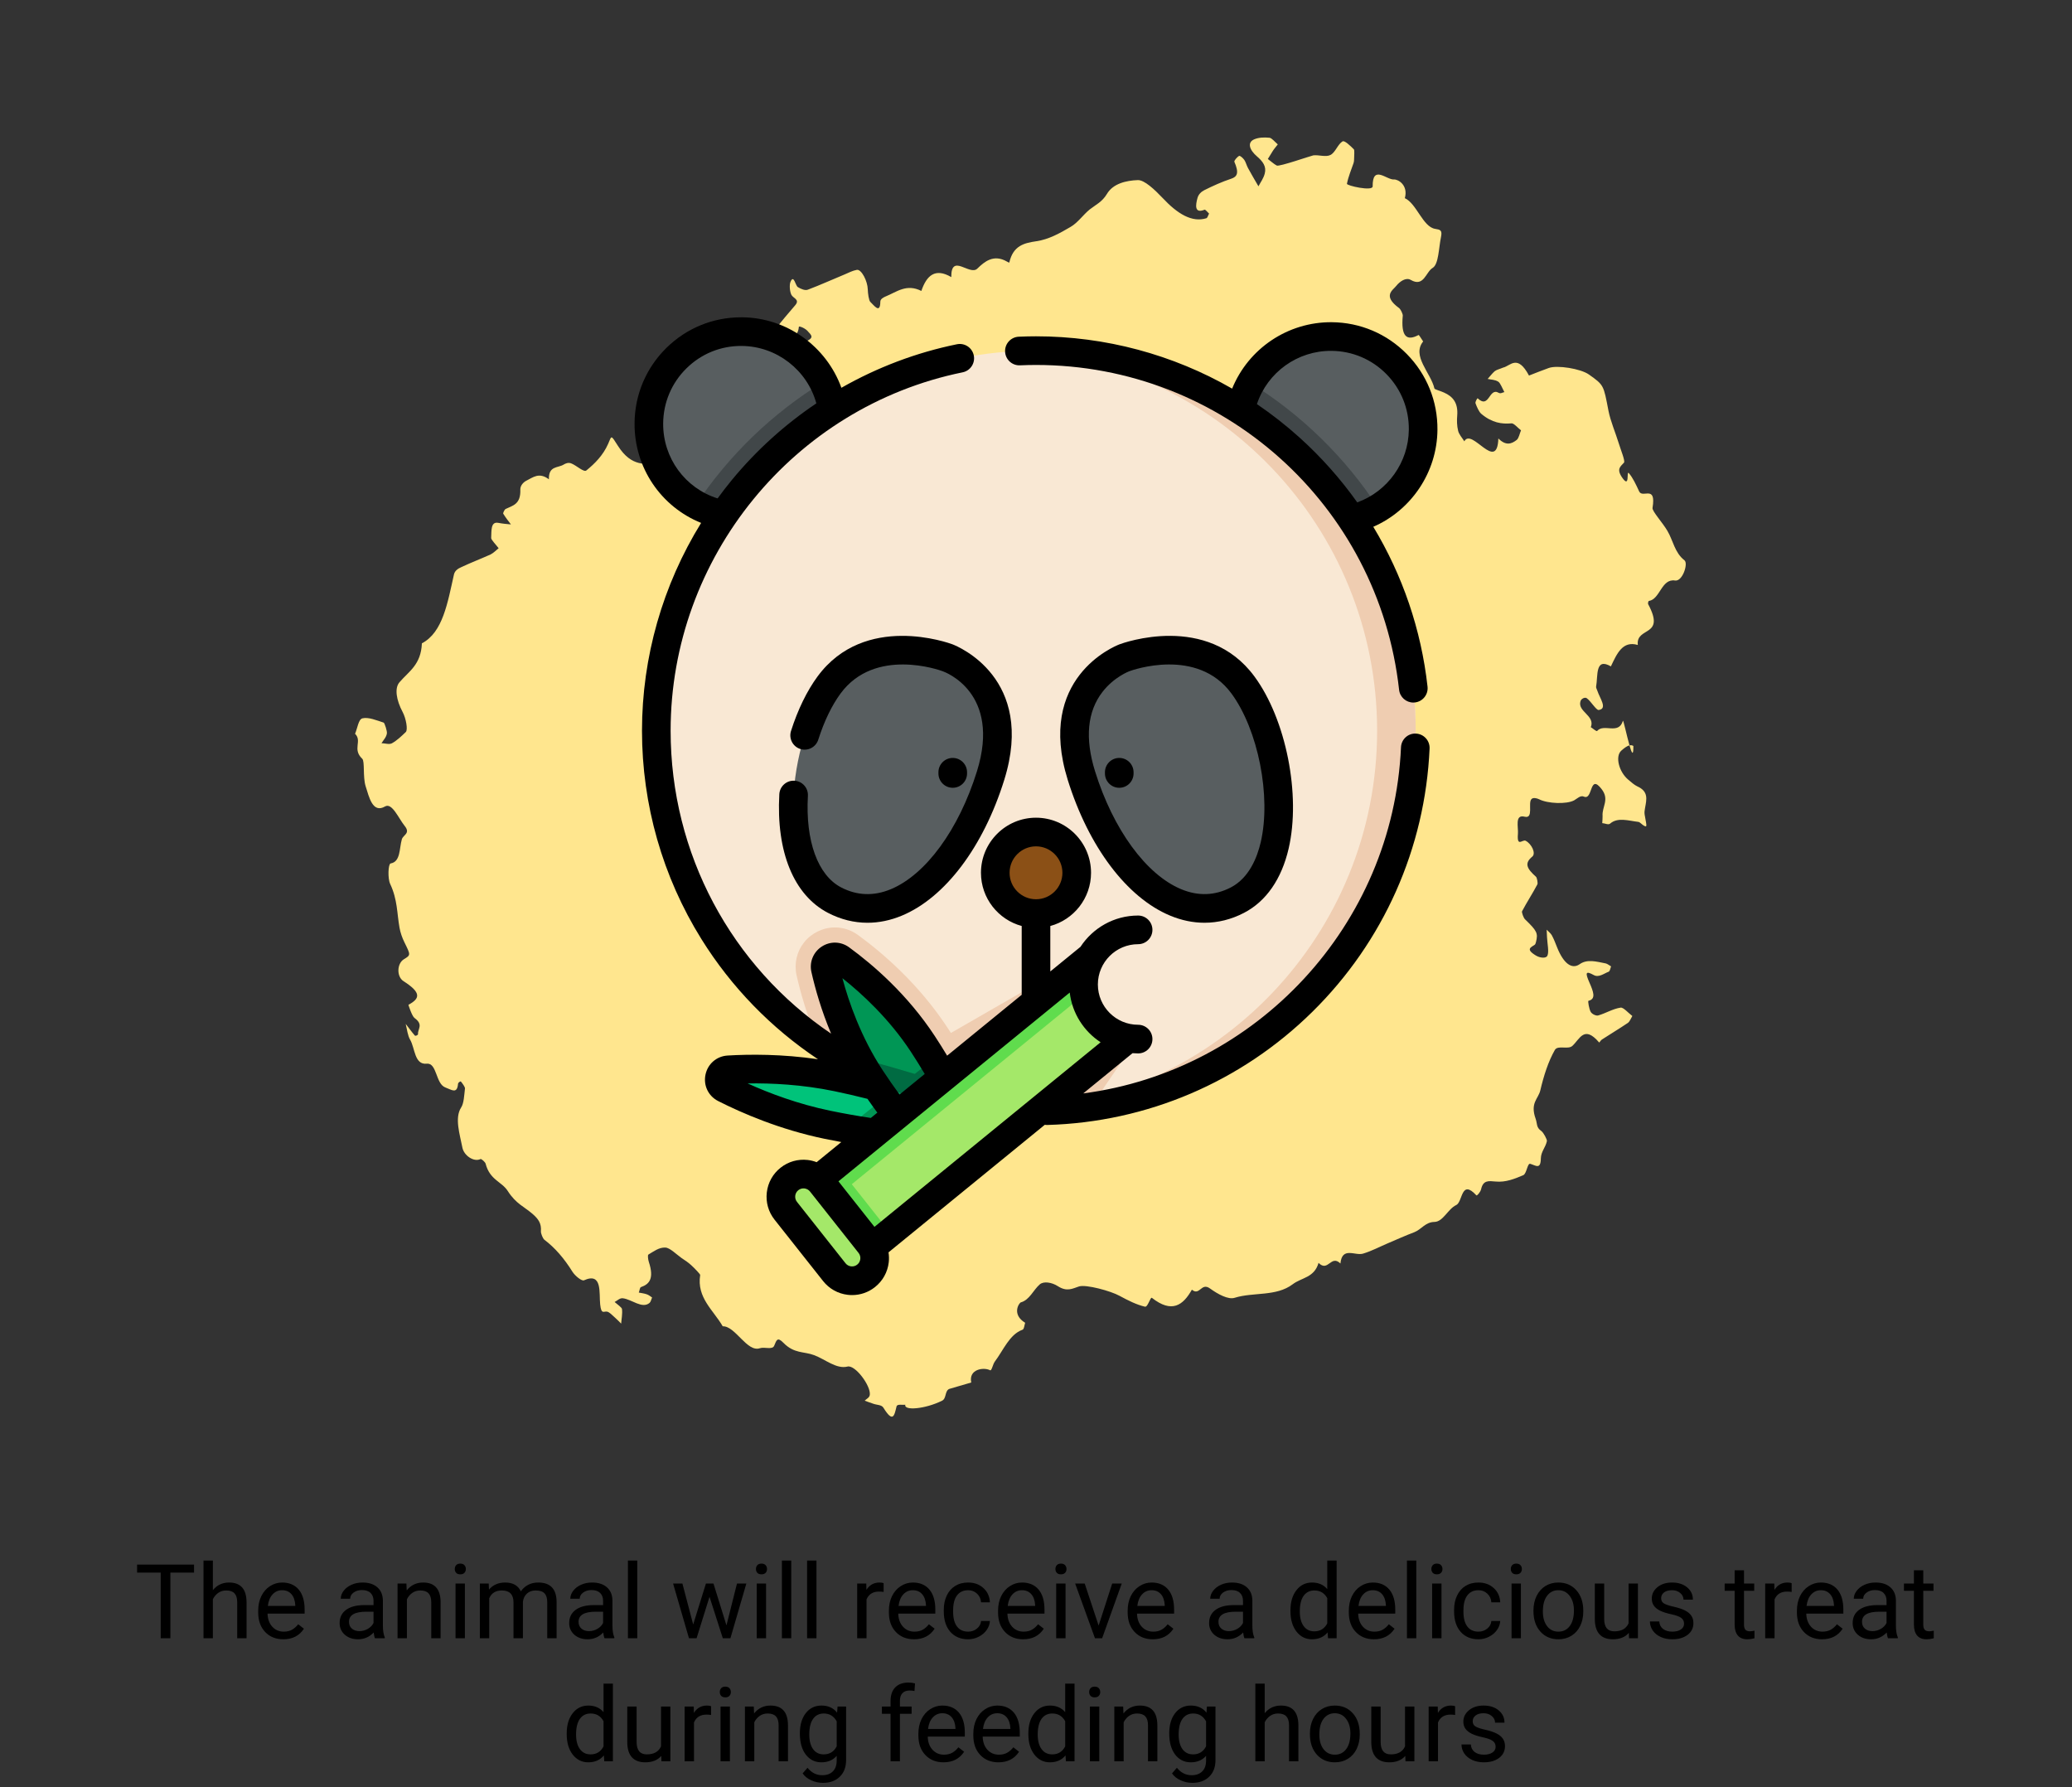 <svg width="320" height="276" viewBox="0 0 320 276" fill="none" xmlns="http://www.w3.org/2000/svg">
<rect x="0" y="0" width="320" height="276" fill="#333333" stroke="none"/>
<path d="M29.969 242.859H26.312V253H24.82V242.859H21.172V241.625H29.969V242.859ZM32.875 245.57C33.516 244.784 34.349 244.391 35.375 244.391C37.161 244.391 38.062 245.398 38.078 247.414V253H36.633V247.406C36.628 246.797 36.487 246.346 36.211 246.055C35.94 245.763 35.516 245.617 34.938 245.617C34.469 245.617 34.057 245.742 33.703 245.992C33.349 246.242 33.073 246.57 32.875 246.977V253H31.43V241H32.875V245.57ZM43.75 253.156C42.604 253.156 41.672 252.781 40.953 252.031C40.234 251.276 39.875 250.268 39.875 249.008V248.742C39.875 247.904 40.034 247.156 40.352 246.5C40.675 245.839 41.122 245.323 41.695 244.953C42.273 244.578 42.898 244.391 43.57 244.391C44.669 244.391 45.523 244.753 46.133 245.477C46.742 246.201 47.047 247.237 47.047 248.586V249.188H41.32C41.341 250.021 41.583 250.695 42.047 251.211C42.516 251.721 43.109 251.977 43.828 251.977C44.339 251.977 44.771 251.872 45.125 251.664C45.479 251.456 45.789 251.18 46.055 250.836L46.938 251.523C46.229 252.612 45.167 253.156 43.75 253.156ZM43.57 245.578C42.987 245.578 42.497 245.792 42.102 246.219C41.706 246.641 41.461 247.234 41.367 248H45.602V247.891C45.56 247.156 45.362 246.589 45.008 246.188C44.654 245.781 44.175 245.578 43.57 245.578ZM57.914 253C57.831 252.833 57.763 252.536 57.711 252.109C57.039 252.807 56.237 253.156 55.305 253.156C54.471 253.156 53.786 252.922 53.25 252.453C52.719 251.979 52.453 251.38 52.453 250.656C52.453 249.776 52.786 249.094 53.453 248.609C54.125 248.12 55.068 247.875 56.281 247.875H57.688V247.211C57.688 246.706 57.536 246.305 57.234 246.008C56.932 245.706 56.487 245.555 55.898 245.555C55.383 245.555 54.95 245.685 54.602 245.945C54.253 246.206 54.078 246.521 54.078 246.891H52.625C52.625 246.469 52.773 246.062 53.07 245.672C53.372 245.276 53.779 244.964 54.289 244.734C54.805 244.505 55.37 244.391 55.984 244.391C56.958 244.391 57.721 244.635 58.273 245.125C58.825 245.609 59.112 246.279 59.133 247.133V251.023C59.133 251.799 59.232 252.417 59.43 252.875V253H57.914ZM55.516 251.898C55.969 251.898 56.398 251.781 56.805 251.547C57.211 251.312 57.505 251.008 57.688 250.633V248.898H56.555C54.784 248.898 53.898 249.417 53.898 250.453C53.898 250.906 54.05 251.26 54.352 251.516C54.654 251.771 55.042 251.898 55.516 251.898ZM62.766 244.547L62.812 245.609C63.458 244.797 64.302 244.391 65.344 244.391C67.13 244.391 68.031 245.398 68.047 247.414V253H66.602V247.406C66.596 246.797 66.456 246.346 66.18 246.055C65.909 245.763 65.484 245.617 64.906 245.617C64.438 245.617 64.026 245.742 63.672 245.992C63.318 246.242 63.042 246.57 62.844 246.977V253H61.398V244.547H62.766ZM71.797 253H70.352V244.547H71.797V253ZM70.234 242.305C70.234 242.07 70.305 241.872 70.445 241.711C70.591 241.549 70.805 241.469 71.086 241.469C71.367 241.469 71.581 241.549 71.727 241.711C71.872 241.872 71.945 242.07 71.945 242.305C71.945 242.539 71.872 242.734 71.727 242.891C71.581 243.047 71.367 243.125 71.086 243.125C70.805 243.125 70.591 243.047 70.445 242.891C70.305 242.734 70.234 242.539 70.234 242.305ZM75.477 244.547L75.516 245.484C76.135 244.755 76.971 244.391 78.023 244.391C79.206 244.391 80.01 244.844 80.438 245.75C80.719 245.344 81.083 245.016 81.531 244.766C81.984 244.516 82.518 244.391 83.133 244.391C84.987 244.391 85.93 245.372 85.961 247.336V253H84.516V247.422C84.516 246.818 84.378 246.367 84.102 246.07C83.826 245.768 83.362 245.617 82.711 245.617C82.174 245.617 81.729 245.779 81.375 246.102C81.021 246.419 80.815 246.849 80.758 247.391V253H79.305V247.461C79.305 246.232 78.703 245.617 77.5 245.617C76.552 245.617 75.904 246.021 75.555 246.828V253H74.109V244.547H75.477ZM93.367 253C93.284 252.833 93.216 252.536 93.164 252.109C92.492 252.807 91.69 253.156 90.758 253.156C89.924 253.156 89.24 252.922 88.703 252.453C88.172 251.979 87.906 251.38 87.906 250.656C87.906 249.776 88.24 249.094 88.906 248.609C89.578 248.12 90.521 247.875 91.734 247.875H93.141V247.211C93.141 246.706 92.99 246.305 92.688 246.008C92.385 245.706 91.94 245.555 91.352 245.555C90.836 245.555 90.404 245.685 90.055 245.945C89.706 246.206 89.531 246.521 89.531 246.891H88.078C88.078 246.469 88.227 246.062 88.523 245.672C88.826 245.276 89.232 244.964 89.742 244.734C90.258 244.505 90.823 244.391 91.438 244.391C92.412 244.391 93.174 244.635 93.727 245.125C94.279 245.609 94.565 246.279 94.586 247.133V251.023C94.586 251.799 94.685 252.417 94.883 252.875V253H93.367ZM90.969 251.898C91.422 251.898 91.852 251.781 92.258 251.547C92.664 251.312 92.958 251.008 93.141 250.633V248.898H92.008C90.237 248.898 89.352 249.417 89.352 250.453C89.352 250.906 89.503 251.26 89.805 251.516C90.107 251.771 90.495 251.898 90.969 251.898ZM98.422 253H96.977V241H98.422V253ZM112.195 251.008L113.82 244.547H115.266L112.805 253H111.633L109.578 246.594L107.578 253H106.406L103.953 244.547H105.391L107.055 250.875L109.023 244.547H110.188L112.195 251.008ZM118.312 253H116.867V244.547H118.312V253ZM116.75 242.305C116.75 242.07 116.82 241.872 116.961 241.711C117.107 241.549 117.32 241.469 117.602 241.469C117.883 241.469 118.096 241.549 118.242 241.711C118.388 241.872 118.461 242.07 118.461 242.305C118.461 242.539 118.388 242.734 118.242 242.891C118.096 243.047 117.883 243.125 117.602 243.125C117.32 243.125 117.107 243.047 116.961 242.891C116.82 242.734 116.75 242.539 116.75 242.305ZM122.203 253H120.758V241H122.203V253ZM126.094 253H124.648V241H126.094V253ZM136.469 245.844C136.25 245.807 136.013 245.789 135.758 245.789C134.81 245.789 134.167 246.193 133.828 247V253H132.383V244.547H133.789L133.812 245.523C134.286 244.768 134.958 244.391 135.828 244.391C136.109 244.391 136.323 244.427 136.469 244.5V245.844ZM141.156 253.156C140.01 253.156 139.078 252.781 138.359 252.031C137.641 251.276 137.281 250.268 137.281 249.008V248.742C137.281 247.904 137.44 247.156 137.758 246.5C138.081 245.839 138.529 245.323 139.102 244.953C139.68 244.578 140.305 244.391 140.977 244.391C142.076 244.391 142.93 244.753 143.539 245.477C144.148 246.201 144.453 247.237 144.453 248.586V249.188H138.727C138.747 250.021 138.99 250.695 139.453 251.211C139.922 251.721 140.516 251.977 141.234 251.977C141.745 251.977 142.177 251.872 142.531 251.664C142.885 251.456 143.195 251.18 143.461 250.836L144.344 251.523C143.635 252.612 142.573 253.156 141.156 253.156ZM140.977 245.578C140.393 245.578 139.904 245.792 139.508 246.219C139.112 246.641 138.867 247.234 138.773 248H143.008V247.891C142.966 247.156 142.768 246.589 142.414 246.188C142.06 245.781 141.581 245.578 140.977 245.578ZM149.523 251.977C150.039 251.977 150.49 251.82 150.875 251.508C151.26 251.195 151.474 250.805 151.516 250.336H152.883C152.857 250.82 152.69 251.281 152.383 251.719C152.076 252.156 151.664 252.505 151.148 252.766C150.638 253.026 150.096 253.156 149.523 253.156C148.372 253.156 147.456 252.773 146.773 252.008C146.096 251.237 145.758 250.185 145.758 248.852V248.609C145.758 247.786 145.909 247.055 146.211 246.414C146.513 245.773 146.945 245.276 147.508 244.922C148.076 244.568 148.745 244.391 149.516 244.391C150.464 244.391 151.25 244.674 151.875 245.242C152.505 245.81 152.841 246.547 152.883 247.453H151.516C151.474 246.906 151.266 246.458 150.891 246.109C150.521 245.755 150.062 245.578 149.516 245.578C148.781 245.578 148.211 245.844 147.805 246.375C147.404 246.901 147.203 247.664 147.203 248.664V248.938C147.203 249.911 147.404 250.661 147.805 251.188C148.206 251.714 148.779 251.977 149.523 251.977ZM158.016 253.156C156.87 253.156 155.938 252.781 155.219 252.031C154.5 251.276 154.141 250.268 154.141 249.008V248.742C154.141 247.904 154.299 247.156 154.617 246.5C154.94 245.839 155.388 245.323 155.961 244.953C156.539 244.578 157.164 244.391 157.836 244.391C158.935 244.391 159.789 244.753 160.398 245.477C161.008 246.201 161.312 247.237 161.312 248.586V249.188H155.586C155.607 250.021 155.849 250.695 156.312 251.211C156.781 251.721 157.375 251.977 158.094 251.977C158.604 251.977 159.036 251.872 159.391 251.664C159.745 251.456 160.055 251.18 160.32 250.836L161.203 251.523C160.495 252.612 159.432 253.156 158.016 253.156ZM157.836 245.578C157.253 245.578 156.763 245.792 156.367 246.219C155.971 246.641 155.727 247.234 155.633 248H159.867V247.891C159.826 247.156 159.628 246.589 159.273 246.188C158.919 245.781 158.44 245.578 157.836 245.578ZM164.562 253H163.117V244.547H164.562V253ZM163 242.305C163 242.07 163.07 241.872 163.211 241.711C163.357 241.549 163.57 241.469 163.852 241.469C164.133 241.469 164.346 241.549 164.492 241.711C164.638 241.872 164.711 242.07 164.711 242.305C164.711 242.539 164.638 242.734 164.492 242.891C164.346 243.047 164.133 243.125 163.852 243.125C163.57 243.125 163.357 243.047 163.211 242.891C163.07 242.734 163 242.539 163 242.305ZM169.672 251.039L171.766 244.547H173.242L170.211 253H169.109L166.047 244.547H167.523L169.672 251.039ZM178.031 253.156C176.885 253.156 175.953 252.781 175.234 252.031C174.516 251.276 174.156 250.268 174.156 249.008V248.742C174.156 247.904 174.315 247.156 174.633 246.5C174.956 245.839 175.404 245.323 175.977 244.953C176.555 244.578 177.18 244.391 177.852 244.391C178.951 244.391 179.805 244.753 180.414 245.477C181.023 246.201 181.328 247.237 181.328 248.586V249.188H175.602C175.622 250.021 175.865 250.695 176.328 251.211C176.797 251.721 177.391 251.977 178.109 251.977C178.62 251.977 179.052 251.872 179.406 251.664C179.76 251.456 180.07 251.18 180.336 250.836L181.219 251.523C180.51 252.612 179.448 253.156 178.031 253.156ZM177.852 245.578C177.268 245.578 176.779 245.792 176.383 246.219C175.987 246.641 175.742 247.234 175.648 248H179.883V247.891C179.841 247.156 179.643 246.589 179.289 246.188C178.935 245.781 178.456 245.578 177.852 245.578ZM192.195 253C192.112 252.833 192.044 252.536 191.992 252.109C191.32 252.807 190.518 253.156 189.586 253.156C188.753 253.156 188.068 252.922 187.531 252.453C187 251.979 186.734 251.38 186.734 250.656C186.734 249.776 187.068 249.094 187.734 248.609C188.406 248.12 189.349 247.875 190.562 247.875H191.969V247.211C191.969 246.706 191.818 246.305 191.516 246.008C191.214 245.706 190.768 245.555 190.18 245.555C189.664 245.555 189.232 245.685 188.883 245.945C188.534 246.206 188.359 246.521 188.359 246.891H186.906C186.906 246.469 187.055 246.062 187.352 245.672C187.654 245.276 188.06 244.964 188.57 244.734C189.086 244.505 189.651 244.391 190.266 244.391C191.24 244.391 192.003 244.635 192.555 245.125C193.107 245.609 193.393 246.279 193.414 247.133V251.023C193.414 251.799 193.513 252.417 193.711 252.875V253H192.195ZM189.797 251.898C190.25 251.898 190.68 251.781 191.086 251.547C191.492 251.312 191.786 251.008 191.969 250.633V248.898H190.836C189.065 248.898 188.18 249.417 188.18 250.453C188.18 250.906 188.331 251.26 188.633 251.516C188.935 251.771 189.323 251.898 189.797 251.898ZM199.297 248.703C199.297 247.406 199.604 246.365 200.219 245.578C200.833 244.786 201.638 244.391 202.633 244.391C203.622 244.391 204.406 244.729 204.984 245.406V241H206.43V253H205.102L205.031 252.094C204.453 252.802 203.648 253.156 202.617 253.156C201.638 253.156 200.839 252.755 200.219 251.953C199.604 251.151 199.297 250.104 199.297 248.812V248.703ZM200.742 248.867C200.742 249.826 200.94 250.576 201.336 251.117C201.732 251.659 202.279 251.93 202.977 251.93C203.893 251.93 204.562 251.518 204.984 250.695V246.812C204.552 246.016 203.888 245.617 202.992 245.617C202.284 245.617 201.732 245.891 201.336 246.438C200.94 246.984 200.742 247.794 200.742 248.867ZM212.188 253.156C211.042 253.156 210.109 252.781 209.391 252.031C208.672 251.276 208.312 250.268 208.312 249.008V248.742C208.312 247.904 208.471 247.156 208.789 246.5C209.112 245.839 209.56 245.323 210.133 244.953C210.711 244.578 211.336 244.391 212.008 244.391C213.107 244.391 213.961 244.753 214.57 245.477C215.18 246.201 215.484 247.237 215.484 248.586V249.188H209.758C209.779 250.021 210.021 250.695 210.484 251.211C210.953 251.721 211.547 251.977 212.266 251.977C212.776 251.977 213.208 251.872 213.562 251.664C213.917 251.456 214.227 251.18 214.492 250.836L215.375 251.523C214.667 252.612 213.604 253.156 212.188 253.156ZM212.008 245.578C211.424 245.578 210.935 245.792 210.539 246.219C210.143 246.641 209.898 247.234 209.805 248H214.039V247.891C213.997 247.156 213.799 246.589 213.445 246.188C213.091 245.781 212.612 245.578 212.008 245.578ZM218.734 253H217.289V241H218.734V253ZM222.625 253H221.18V244.547H222.625V253ZM221.062 242.305C221.062 242.07 221.133 241.872 221.273 241.711C221.419 241.549 221.633 241.469 221.914 241.469C222.195 241.469 222.409 241.549 222.555 241.711C222.701 241.872 222.773 242.07 222.773 242.305C222.773 242.539 222.701 242.734 222.555 242.891C222.409 243.047 222.195 243.125 221.914 243.125C221.633 243.125 221.419 243.047 221.273 242.891C221.133 242.734 221.062 242.539 221.062 242.305ZM228.336 251.977C228.852 251.977 229.302 251.82 229.688 251.508C230.073 251.195 230.286 250.805 230.328 250.336H231.695C231.669 250.82 231.503 251.281 231.195 251.719C230.888 252.156 230.477 252.505 229.961 252.766C229.451 253.026 228.909 253.156 228.336 253.156C227.185 253.156 226.268 252.773 225.586 252.008C224.909 251.237 224.57 250.185 224.57 248.852V248.609C224.57 247.786 224.721 247.055 225.023 246.414C225.326 245.773 225.758 245.276 226.32 244.922C226.888 244.568 227.557 244.391 228.328 244.391C229.276 244.391 230.062 244.674 230.688 245.242C231.318 245.81 231.654 246.547 231.695 247.453H230.328C230.286 246.906 230.078 246.458 229.703 246.109C229.333 245.755 228.875 245.578 228.328 245.578C227.594 245.578 227.023 245.844 226.617 246.375C226.216 246.901 226.016 247.664 226.016 248.664V248.938C226.016 249.911 226.216 250.661 226.617 251.188C227.018 251.714 227.591 251.977 228.336 251.977ZM234.891 253H233.445V244.547H234.891V253ZM233.328 242.305C233.328 242.07 233.398 241.872 233.539 241.711C233.685 241.549 233.898 241.469 234.18 241.469C234.461 241.469 234.674 241.549 234.82 241.711C234.966 241.872 235.039 242.07 235.039 242.305C235.039 242.539 234.966 242.734 234.82 242.891C234.674 243.047 234.461 243.125 234.18 243.125C233.898 243.125 233.685 243.047 233.539 242.891C233.398 242.734 233.328 242.539 233.328 242.305ZM236.828 248.695C236.828 247.867 236.99 247.122 237.312 246.461C237.641 245.799 238.094 245.289 238.672 244.93C239.255 244.57 239.919 244.391 240.664 244.391C241.815 244.391 242.745 244.789 243.453 245.586C244.167 246.383 244.523 247.443 244.523 248.766V248.867C244.523 249.69 244.365 250.43 244.047 251.086C243.734 251.737 243.284 252.245 242.695 252.609C242.112 252.974 241.44 253.156 240.68 253.156C239.534 253.156 238.604 252.758 237.891 251.961C237.182 251.164 236.828 250.109 236.828 248.797V248.695ZM238.281 248.867C238.281 249.805 238.497 250.557 238.93 251.125C239.367 251.693 239.951 251.977 240.68 251.977C241.414 251.977 241.997 251.69 242.43 251.117C242.862 250.539 243.078 249.732 243.078 248.695C243.078 247.768 242.857 247.018 242.414 246.445C241.977 245.867 241.393 245.578 240.664 245.578C239.951 245.578 239.375 245.862 238.938 246.43C238.5 246.997 238.281 247.81 238.281 248.867ZM251.555 252.164C250.992 252.826 250.167 253.156 249.078 253.156C248.177 253.156 247.49 252.896 247.016 252.375C246.547 251.849 246.31 251.073 246.305 250.047V244.547H247.75V250.008C247.75 251.289 248.271 251.93 249.312 251.93C250.417 251.93 251.151 251.518 251.516 250.695V244.547H252.961V253H251.586L251.555 252.164ZM260.086 250.758C260.086 250.367 259.938 250.065 259.641 249.852C259.349 249.633 258.836 249.445 258.102 249.289C257.372 249.133 256.792 248.945 256.359 248.727C255.932 248.508 255.615 248.247 255.406 247.945C255.203 247.643 255.102 247.284 255.102 246.867C255.102 246.174 255.393 245.589 255.977 245.109C256.565 244.63 257.315 244.391 258.227 244.391C259.185 244.391 259.961 244.638 260.555 245.133C261.154 245.628 261.453 246.26 261.453 247.031H260C260 246.635 259.831 246.294 259.492 246.008C259.159 245.721 258.737 245.578 258.227 245.578C257.701 245.578 257.289 245.693 256.992 245.922C256.695 246.151 256.547 246.451 256.547 246.82C256.547 247.169 256.685 247.432 256.961 247.609C257.237 247.786 257.734 247.956 258.453 248.117C259.177 248.279 259.763 248.471 260.211 248.695C260.659 248.919 260.99 249.19 261.203 249.508C261.422 249.82 261.531 250.203 261.531 250.656C261.531 251.411 261.229 252.018 260.625 252.477C260.021 252.93 259.237 253.156 258.273 253.156C257.596 253.156 256.997 253.036 256.477 252.797C255.956 252.557 255.547 252.224 255.25 251.797C254.958 251.365 254.812 250.898 254.812 250.398H256.258C256.284 250.883 256.477 251.268 256.836 251.555C257.201 251.836 257.68 251.977 258.273 251.977C258.82 251.977 259.258 251.867 259.586 251.648C259.919 251.424 260.086 251.128 260.086 250.758ZM269.344 242.5V244.547H270.922V245.664H269.344V250.906C269.344 251.245 269.414 251.5 269.555 251.672C269.695 251.839 269.935 251.922 270.273 251.922C270.44 251.922 270.669 251.891 270.961 251.828V253C270.581 253.104 270.211 253.156 269.852 253.156C269.206 253.156 268.719 252.961 268.391 252.57C268.062 252.18 267.898 251.625 267.898 250.906V245.664H266.359V244.547H267.898V242.5H269.344ZM276.703 245.844C276.484 245.807 276.247 245.789 275.992 245.789C275.044 245.789 274.401 246.193 274.062 247V253H272.617V244.547H274.023L274.047 245.523C274.521 244.768 275.193 244.391 276.062 244.391C276.344 244.391 276.557 244.427 276.703 244.5V245.844ZM281.391 253.156C280.245 253.156 279.312 252.781 278.594 252.031C277.875 251.276 277.516 250.268 277.516 249.008V248.742C277.516 247.904 277.674 247.156 277.992 246.5C278.315 245.839 278.763 245.323 279.336 244.953C279.914 244.578 280.539 244.391 281.211 244.391C282.31 244.391 283.164 244.753 283.773 245.477C284.383 246.201 284.688 247.237 284.688 248.586V249.188H278.961C278.982 250.021 279.224 250.695 279.688 251.211C280.156 251.721 280.75 251.977 281.469 251.977C281.979 251.977 282.411 251.872 282.766 251.664C283.12 251.456 283.43 251.18 283.695 250.836L284.578 251.523C283.87 252.612 282.807 253.156 281.391 253.156ZM281.211 245.578C280.628 245.578 280.138 245.792 279.742 246.219C279.346 246.641 279.102 247.234 279.008 248H283.242V247.891C283.201 247.156 283.003 246.589 282.648 246.188C282.294 245.781 281.815 245.578 281.211 245.578ZM291.586 253C291.503 252.833 291.435 252.536 291.383 252.109C290.711 252.807 289.909 253.156 288.977 253.156C288.143 253.156 287.458 252.922 286.922 252.453C286.391 251.979 286.125 251.38 286.125 250.656C286.125 249.776 286.458 249.094 287.125 248.609C287.797 248.12 288.74 247.875 289.953 247.875H291.359V247.211C291.359 246.706 291.208 246.305 290.906 246.008C290.604 245.706 290.159 245.555 289.57 245.555C289.055 245.555 288.622 245.685 288.273 245.945C287.924 246.206 287.75 246.521 287.75 246.891H286.297C286.297 246.469 286.445 246.062 286.742 245.672C287.044 245.276 287.451 244.964 287.961 244.734C288.477 244.505 289.042 244.391 289.656 244.391C290.63 244.391 291.393 244.635 291.945 245.125C292.497 245.609 292.784 246.279 292.805 247.133V251.023C292.805 251.799 292.904 252.417 293.102 252.875V253H291.586ZM289.188 251.898C289.641 251.898 290.07 251.781 290.477 251.547C290.883 251.312 291.177 251.008 291.359 250.633V248.898H290.227C288.456 248.898 287.57 249.417 287.57 250.453C287.57 250.906 287.721 251.26 288.023 251.516C288.326 251.771 288.714 251.898 289.188 251.898ZM297.031 242.5V244.547H298.609V245.664H297.031V250.906C297.031 251.245 297.102 251.5 297.242 251.672C297.383 251.839 297.622 251.922 297.961 251.922C298.128 251.922 298.357 251.891 298.648 251.828V253C298.268 253.104 297.898 253.156 297.539 253.156C296.893 253.156 296.406 252.961 296.078 252.57C295.75 252.18 295.586 251.625 295.586 250.906V245.664H294.047V244.547H295.586V242.5H297.031ZM87.523 267.703C87.523 266.406 87.831 265.365 88.445 264.578C89.06 263.786 89.865 263.391 90.859 263.391C91.849 263.391 92.633 263.729 93.211 264.406V260H94.656V272H93.328L93.258 271.094C92.68 271.802 91.875 272.156 90.844 272.156C89.865 272.156 89.065 271.755 88.445 270.953C87.831 270.151 87.523 269.104 87.523 267.812V267.703ZM88.969 267.867C88.969 268.826 89.167 269.576 89.562 270.117C89.958 270.659 90.505 270.93 91.203 270.93C92.12 270.93 92.789 270.518 93.211 269.695V265.812C92.779 265.016 92.115 264.617 91.219 264.617C90.51 264.617 89.958 264.891 89.562 265.438C89.167 265.984 88.969 266.794 88.969 267.867ZM102.125 271.164C101.562 271.826 100.737 272.156 99.648 272.156C98.747 272.156 98.06 271.896 97.586 271.375C97.117 270.849 96.88 270.073 96.875 269.047V263.547H98.32V269.008C98.32 270.289 98.841 270.93 99.883 270.93C100.987 270.93 101.721 270.518 102.086 269.695V263.547H103.531V272H102.156L102.125 271.164ZM109.82 264.844C109.602 264.807 109.365 264.789 109.109 264.789C108.161 264.789 107.518 265.193 107.18 266V272H105.734V263.547H107.141L107.164 264.523C107.638 263.768 108.31 263.391 109.18 263.391C109.461 263.391 109.674 263.427 109.82 263.5V264.844ZM112.727 272H111.281V263.547H112.727V272ZM111.164 261.305C111.164 261.07 111.234 260.872 111.375 260.711C111.521 260.549 111.734 260.469 112.016 260.469C112.297 260.469 112.51 260.549 112.656 260.711C112.802 260.872 112.875 261.07 112.875 261.305C112.875 261.539 112.802 261.734 112.656 261.891C112.51 262.047 112.297 262.125 112.016 262.125C111.734 262.125 111.521 262.047 111.375 261.891C111.234 261.734 111.164 261.539 111.164 261.305ZM116.414 263.547L116.461 264.609C117.107 263.797 117.951 263.391 118.992 263.391C120.779 263.391 121.68 264.398 121.695 266.414V272H120.25V266.406C120.245 265.797 120.104 265.346 119.828 265.055C119.557 264.763 119.133 264.617 118.555 264.617C118.086 264.617 117.674 264.742 117.32 264.992C116.966 265.242 116.69 265.57 116.492 265.977V272H115.047V263.547H116.414ZM123.531 267.703C123.531 266.385 123.836 265.339 124.445 264.562C125.055 263.781 125.862 263.391 126.867 263.391C127.898 263.391 128.703 263.755 129.281 264.484L129.352 263.547H130.672V271.797C130.672 272.891 130.346 273.753 129.695 274.383C129.049 275.013 128.18 275.328 127.086 275.328C126.477 275.328 125.88 275.198 125.297 274.938C124.714 274.677 124.268 274.32 123.961 273.867L124.711 273C125.331 273.766 126.089 274.148 126.984 274.148C127.688 274.148 128.234 273.951 128.625 273.555C129.021 273.159 129.219 272.602 129.219 271.883V271.156C128.641 271.823 127.852 272.156 126.852 272.156C125.862 272.156 125.06 271.758 124.445 270.961C123.836 270.164 123.531 269.078 123.531 267.703ZM124.984 267.867C124.984 268.82 125.18 269.57 125.57 270.117C125.961 270.659 126.508 270.93 127.211 270.93C128.122 270.93 128.792 270.516 129.219 269.688V265.828C128.776 265.021 128.112 264.617 127.227 264.617C126.523 264.617 125.974 264.891 125.578 265.438C125.182 265.984 124.984 266.794 124.984 267.867ZM137.539 272V264.664H136.203V263.547H137.539V262.68C137.539 261.773 137.781 261.073 138.266 260.578C138.75 260.083 139.435 259.836 140.32 259.836C140.654 259.836 140.984 259.88 141.312 259.969L141.234 261.141C140.99 261.094 140.729 261.07 140.453 261.07C139.984 261.07 139.622 261.208 139.367 261.484C139.112 261.755 138.984 262.146 138.984 262.656V263.547H140.789V264.664H138.984V272H137.539ZM145.711 272.156C144.565 272.156 143.633 271.781 142.914 271.031C142.195 270.276 141.836 269.268 141.836 268.008V267.742C141.836 266.904 141.995 266.156 142.312 265.5C142.635 264.839 143.083 264.323 143.656 263.953C144.234 263.578 144.859 263.391 145.531 263.391C146.63 263.391 147.484 263.753 148.094 264.477C148.703 265.201 149.008 266.237 149.008 267.586V268.188H143.281C143.302 269.021 143.544 269.695 144.008 270.211C144.477 270.721 145.07 270.977 145.789 270.977C146.299 270.977 146.732 270.872 147.086 270.664C147.44 270.456 147.75 270.18 148.016 269.836L148.898 270.523C148.19 271.612 147.128 272.156 145.711 272.156ZM145.531 264.578C144.948 264.578 144.458 264.792 144.062 265.219C143.667 265.641 143.422 266.234 143.328 267H147.562V266.891C147.521 266.156 147.323 265.589 146.969 265.188C146.615 264.781 146.135 264.578 145.531 264.578ZM154.195 272.156C153.049 272.156 152.117 271.781 151.398 271.031C150.68 270.276 150.32 269.268 150.32 268.008V267.742C150.32 266.904 150.479 266.156 150.797 265.5C151.12 264.839 151.568 264.323 152.141 263.953C152.719 263.578 153.344 263.391 154.016 263.391C155.115 263.391 155.969 263.753 156.578 264.477C157.188 265.201 157.492 266.237 157.492 267.586V268.188H151.766C151.786 269.021 152.029 269.695 152.492 270.211C152.961 270.721 153.555 270.977 154.273 270.977C154.784 270.977 155.216 270.872 155.57 270.664C155.924 270.456 156.234 270.18 156.5 269.836L157.383 270.523C156.674 271.612 155.612 272.156 154.195 272.156ZM154.016 264.578C153.432 264.578 152.943 264.792 152.547 265.219C152.151 265.641 151.906 266.234 151.812 267H156.047V266.891C156.005 266.156 155.807 265.589 155.453 265.188C155.099 264.781 154.62 264.578 154.016 264.578ZM158.82 267.703C158.82 266.406 159.128 265.365 159.742 264.578C160.357 263.786 161.161 263.391 162.156 263.391C163.146 263.391 163.93 263.729 164.508 264.406V260H165.953V272H164.625L164.555 271.094C163.977 271.802 163.172 272.156 162.141 272.156C161.161 272.156 160.362 271.755 159.742 270.953C159.128 270.151 158.82 269.104 158.82 267.812V267.703ZM160.266 267.867C160.266 268.826 160.464 269.576 160.859 270.117C161.255 270.659 161.802 270.93 162.5 270.93C163.417 270.93 164.086 270.518 164.508 269.695V265.812C164.076 265.016 163.411 264.617 162.516 264.617C161.807 264.617 161.255 264.891 160.859 265.438C160.464 265.984 160.266 266.794 160.266 267.867ZM169.773 272H168.328V263.547H169.773V272ZM168.211 261.305C168.211 261.07 168.281 260.872 168.422 260.711C168.568 260.549 168.781 260.469 169.062 260.469C169.344 260.469 169.557 260.549 169.703 260.711C169.849 260.872 169.922 261.07 169.922 261.305C169.922 261.539 169.849 261.734 169.703 261.891C169.557 262.047 169.344 262.125 169.062 262.125C168.781 262.125 168.568 262.047 168.422 261.891C168.281 261.734 168.211 261.539 168.211 261.305ZM173.461 263.547L173.508 264.609C174.154 263.797 174.997 263.391 176.039 263.391C177.826 263.391 178.727 264.398 178.742 266.414V272H177.297V266.406C177.292 265.797 177.151 265.346 176.875 265.055C176.604 264.763 176.18 264.617 175.602 264.617C175.133 264.617 174.721 264.742 174.367 264.992C174.013 265.242 173.737 265.57 173.539 265.977V272H172.094V263.547H173.461ZM180.578 267.703C180.578 266.385 180.883 265.339 181.492 264.562C182.102 263.781 182.909 263.391 183.914 263.391C184.945 263.391 185.75 263.755 186.328 264.484L186.398 263.547H187.719V271.797C187.719 272.891 187.393 273.753 186.742 274.383C186.096 275.013 185.227 275.328 184.133 275.328C183.523 275.328 182.927 275.198 182.344 274.938C181.76 274.677 181.315 274.32 181.008 273.867L181.758 273C182.378 273.766 183.135 274.148 184.031 274.148C184.734 274.148 185.281 273.951 185.672 273.555C186.068 273.159 186.266 272.602 186.266 271.883V271.156C185.688 271.823 184.898 272.156 183.898 272.156C182.909 272.156 182.107 271.758 181.492 270.961C180.883 270.164 180.578 269.078 180.578 267.703ZM182.031 267.867C182.031 268.82 182.227 269.57 182.617 270.117C183.008 270.659 183.555 270.93 184.258 270.93C185.169 270.93 185.839 270.516 186.266 269.688V265.828C185.823 265.021 185.159 264.617 184.273 264.617C183.57 264.617 183.021 264.891 182.625 265.438C182.229 265.984 182.031 266.794 182.031 267.867ZM195.32 264.57C195.961 263.784 196.794 263.391 197.82 263.391C199.607 263.391 200.508 264.398 200.523 266.414V272H199.078V266.406C199.073 265.797 198.932 265.346 198.656 265.055C198.385 264.763 197.961 264.617 197.383 264.617C196.914 264.617 196.503 264.742 196.148 264.992C195.794 265.242 195.518 265.57 195.32 265.977V272H193.875V260H195.32V264.57ZM202.305 267.695C202.305 266.867 202.466 266.122 202.789 265.461C203.117 264.799 203.57 264.289 204.148 263.93C204.732 263.57 205.396 263.391 206.141 263.391C207.292 263.391 208.221 263.789 208.93 264.586C209.643 265.383 210 266.443 210 267.766V267.867C210 268.69 209.841 269.43 209.523 270.086C209.211 270.737 208.76 271.245 208.172 271.609C207.589 271.974 206.917 272.156 206.156 272.156C205.01 272.156 204.081 271.758 203.367 270.961C202.659 270.164 202.305 269.109 202.305 267.797V267.695ZM203.758 267.867C203.758 268.805 203.974 269.557 204.406 270.125C204.844 270.693 205.427 270.977 206.156 270.977C206.891 270.977 207.474 270.69 207.906 270.117C208.339 269.539 208.555 268.732 208.555 267.695C208.555 266.768 208.333 266.018 207.891 265.445C207.453 264.867 206.87 264.578 206.141 264.578C205.427 264.578 204.852 264.862 204.414 265.43C203.977 265.997 203.758 266.81 203.758 267.867ZM217.031 271.164C216.469 271.826 215.643 272.156 214.555 272.156C213.654 272.156 212.966 271.896 212.492 271.375C212.023 270.849 211.786 270.073 211.781 269.047V263.547H213.227V269.008C213.227 270.289 213.747 270.93 214.789 270.93C215.893 270.93 216.628 270.518 216.992 269.695V263.547H218.438V272H217.062L217.031 271.164ZM224.727 264.844C224.508 264.807 224.271 264.789 224.016 264.789C223.068 264.789 222.424 265.193 222.086 266V272H220.641V263.547H222.047L222.07 264.523C222.544 263.768 223.216 263.391 224.086 263.391C224.367 263.391 224.581 263.427 224.727 263.5V264.844ZM230.984 269.758C230.984 269.367 230.836 269.065 230.539 268.852C230.247 268.633 229.734 268.445 229 268.289C228.271 268.133 227.69 267.945 227.258 267.727C226.831 267.508 226.513 267.247 226.305 266.945C226.102 266.643 226 266.284 226 265.867C226 265.174 226.292 264.589 226.875 264.109C227.464 263.63 228.214 263.391 229.125 263.391C230.083 263.391 230.859 263.638 231.453 264.133C232.052 264.628 232.352 265.26 232.352 266.031H230.898C230.898 265.635 230.729 265.294 230.391 265.008C230.057 264.721 229.635 264.578 229.125 264.578C228.599 264.578 228.188 264.693 227.891 264.922C227.594 265.151 227.445 265.451 227.445 265.82C227.445 266.169 227.583 266.432 227.859 266.609C228.135 266.786 228.633 266.956 229.352 267.117C230.076 267.279 230.661 267.471 231.109 267.695C231.557 267.919 231.888 268.19 232.102 268.508C232.32 268.82 232.43 269.203 232.43 269.656C232.43 270.411 232.128 271.018 231.523 271.477C230.919 271.93 230.135 272.156 229.172 272.156C228.495 272.156 227.896 272.036 227.375 271.797C226.854 271.557 226.445 271.224 226.148 270.797C225.857 270.365 225.711 269.898 225.711 269.398H227.156C227.182 269.883 227.375 270.268 227.734 270.555C228.099 270.836 228.578 270.977 229.172 270.977C229.719 270.977 230.156 270.867 230.484 270.648C230.818 270.424 230.984 270.128 230.984 269.758Z" fill="black"/>
<path d="M232.149 56.764C233.26 56.524 234.343 54.629 236.137 57.998L236.137 57.998C237.146 57.601 238.154 57.205 239.175 56.836C240.483 56.345 244.107 56.934 245.379 57.825C247.73 59.489 247.646 59.459 248.412 63.433C248.732 65.063 249.481 66.777 250 68.456C250.315 69.489 251.022 71.188 250.81 71.445C250.293 72.032 249.622 72.384 250.48 73.685C251.79 75.627 251.143 72.603 251.553 73.061C252.165 73.754 252.671 74.85 253.129 75.842L253.148 75.882C253.671 77.025 255.818 74.777 255.217 78.433C255.129 78.938 256.774 80.703 257.517 81.987C258.402 83.476 258.628 85.347 260.15 86.531C260.762 87.004 259.858 89.823 258.696 89.651C256.575 89.322 256.406 92.528 254.652 92.808C254.565 92.812 254.489 93.178 254.537 93.291C257.305 98.445 252.62 96.708 252.944 99.604C250.594 98.905 249.716 100.947 248.786 102.91C246.325 101.492 246.812 104.351 246.502 106.051C246.474 106.196 246.625 106.465 246.694 106.669C247.057 107.814 248.322 109.442 246.909 109.644C246.526 109.707 245.707 108.289 245.065 107.83C244.778 107.618 244.217 107.891 244.095 108.276C243.573 109.899 246.397 110.495 245.685 112.299C246.017 112.491 246.538 113.002 246.665 112.881C247.702 111.673 249.978 113.536 250.64 111.32C250.708 111.104 251.227 113.587 251.659 115.11C251.864 115.064 252.067 115.081 252.257 115.198C252.278 116.895 251.995 116.292 251.659 115.11C251.209 115.21 250.749 115.613 250.392 115.926L250.39 115.927C249.411 116.811 250.026 119.216 251.488 120.426C251.934 120.803 252.419 121.23 252.865 121.439C254.627 122.222 254.298 123.462 254.07 124.726L254.061 124.776C254.004 125.092 253.936 125.47 254.002 125.822L254.036 126.005C254.347 127.679 254.355 127.725 253.95 127.544C253.643 127.408 253.318 126.98 253.046 126.929C251.507 126.752 249.845 126.16 248.648 127.204C248.382 127.417 247.854 127.142 247.45 127.115C247.468 126.74 247.514 126.387 247.503 126.025C247.385 124.576 248.615 123.484 247.35 121.857C245.435 119.373 246.043 123.647 244.616 123.022C244.086 122.782 243.587 123.328 243.112 123.597C241.952 124.225 239.013 124.111 237.707 123.434C237.303 123.24 236.76 123.138 236.518 123.408C235.94 124.021 236.899 126.479 235.463 126.124C233.9 125.724 234.518 127.76 234.429 128.765C234.25 130.941 235.143 129.561 235.64 129.849C236.569 130.353 237.24 131.8 236.644 132.288C235.39 133.322 235.784 134.121 237.225 135.407C237.372 135.544 237.543 136.405 237.425 136.589C236.674 138.009 235.818 139.307 235.067 140.728C234.982 140.864 235.294 141.764 235.523 141.966C237.383 143.774 237.557 144.1 237.217 145.478C237.174 145.63 237.129 145.816 237.035 145.889C236.521 146.275 235.51 146.539 237.192 147.555C237.798 147.931 238.761 148.054 238.976 147.595C239.261 147.007 238.967 145.732 238.923 144.751C238.9 144.361 238.891 143.964 238.868 143.574C239.133 143.861 239.462 144.088 239.663 144.435C239.988 145.03 240.235 145.692 240.496 146.347C241.461 148.736 242.721 149.766 243.96 148.904C245.123 148.075 246.553 148.499 247.996 148.784C248.252 148.841 248.535 149.087 248.813 149.236C248.701 149.517 248.645 149.974 248.449 150.057C247.712 150.338 246.911 151.013 246.136 150.577C244.876 149.88 244.803 150.212 245.455 151.7C246.084 153.133 246.534 154.274 245.318 154.559C245.215 154.57 245.409 155.82 245.674 156.274C245.903 156.643 246.533 156.908 246.832 156.814C248.01 156.479 249.058 155.798 250.281 155.61C250.71 155.528 251.472 156.436 252.099 156.902C251.878 157.263 251.72 157.73 251.424 157.957C250.094 158.857 248.729 159.672 247.387 160.544C247.218 160.65 247.009 161.039 246.97 160.989C244.653 158.276 243.995 160.457 242.84 161.516C242.175 162.133 240.6 161.37 240.14 162.133C239.126 163.899 238.422 166.099 237.884 168.396C237.562 169.733 236.275 170.315 237.173 172.799C237.429 173.523 237.232 174.108 238.039 174.663C238.368 174.89 238.955 175.973 238.903 176.229C238.684 177.222 237.989 177.852 237.969 178.894C237.942 180.672 237.203 179.987 236.326 179.727C235.885 179.615 235.783 181.259 235.254 181.484C233.925 182.051 232.524 182.615 230.997 182.466C229.901 182.366 229.056 182.226 228.74 183.661C228.627 184.109 228.11 184.696 228.017 184.603C225.631 182.02 225.924 185.595 224.906 186.096C223.634 186.671 222.873 188.696 221.521 188.705C220.138 188.728 219.514 189.861 218.445 190.283C217.047 190.813 215.669 191.433 214.295 192.019C213.042 192.553 211.836 193.2 210.523 193.594C209.297 193.983 207.268 192.448 207.016 195.122C205.53 193.689 205.133 196.525 203.638 195.028C202.967 197.348 201.012 197.281 199.64 198.333C197.071 200.262 193.592 199.511 190.678 200.42C189.705 200.734 188.11 199.881 186.868 198.977C185.502 197.992 185.293 200.182 184.076 199.167C182.713 201.581 180.988 202.85 177.904 200.431C177.66 200.235 177.28 201.898 176.824 201.792C175.557 201.498 174.221 200.835 172.918 200.123C171.561 199.368 167.703 198.313 166.625 198.672C165.622 199 164.776 199.527 163.374 198.625C162.439 198.023 161.178 197.827 160.58 198.349C159.588 199.205 159.015 200.749 157.659 201.127C157.375 201.215 156.201 202.982 158.324 204.278C158.202 204.663 158.162 205.28 157.908 205.355C155.897 206.079 154.969 208.508 153.635 210.277C153.339 210.67 153.159 211.713 152.921 211.615C151.95 211.095 149.56 211.421 150 213.5L146.579 214.5C145.892 214.85 146.186 215.968 145.5 216.309C142.869 217.616 139.546 217.879 139.821 216.932C139.35 217 138.542 216.778 138.459 217.213C138.116 218.626 137.924 219.808 136.425 217.38C136.145 216.933 135.414 216.977 134.908 216.793C134.443 216.625 133.991 216.484 133.541 216.309C133.813 216.026 134.278 215.861 134.333 215.404C134.514 214.027 132.075 210.734 130.885 211.041C129.176 211.469 127.44 209.909 125.724 209.274C124.149 208.678 122.66 209.08 120.982 207.362C120.036 206.398 119.926 206.978 119.56 207.835C119.284 208.485 118.065 207.972 117.362 208.205C115.368 208.888 113.57 204.754 111.617 204.82C110.182 202.331 107.577 200.408 108.136 196.903C108.148 196.764 107.256 195.845 106.759 195.39C106.289 194.957 105.767 194.612 105.273 194.29C104.426 193.684 103.467 192.693 102.758 192.662C101.774 192.614 100.961 193.261 100.133 193.747C100.01 193.833 100.081 194.503 100.207 194.883C101.054 197.455 100.28 198.319 99.005 198.762C98.797 198.817 98.781 199.324 98.654 199.612C99.067 199.702 99.471 199.73 99.894 199.883C100.162 199.969 100.433 200.186 100.708 200.37C100.581 200.657 100.52 201.016 100.329 201.198C99.18 202.187 97.559 200.645 96.192 200.494C95.718 200.43 95.346 200.855 94.921 201.07C95.324 201.431 96.024 201.9 96.06 202.151C96.149 202.946 95.985 203.65 95.932 204.406C95.597 204.081 95.266 203.723 94.928 203.433C94.552 203.094 94.127 202.641 93.771 202.56C93.258 202.445 92.868 203.078 92.692 201.453C92.499 199.702 93.066 196.426 90.19 197.719C89.843 197.867 88.839 197.061 88.418 196.408C87.121 194.327 85.711 192.695 84.077 191.458C83.845 191.29 83.511 190.465 83.539 190.154C83.635 188.913 83.141 188.257 82.279 187.491C80.998 186.37 79.674 185.901 78.424 183.933C77.494 182.463 75.653 182.247 74.994 179.695C74.928 179.457 74.349 178.937 74.213 178.994C73.18 179.502 71.66 178.449 71.418 177.252C71.008 175.16 70.185 172.644 71.214 171.039C71.65 170.386 71.688 169.136 71.811 168.084C71.829 167.876 71.429 167.314 71.179 167.02C71.112 166.948 70.759 167.166 70.74 167.374C70.596 169.002 69.758 168.293 68.787 167.94C67.266 167.388 67.501 164.087 65.901 164.269C63.981 164.454 64.11 161.866 63.339 160.561C62.948 159.895 62.859 158.932 62.655 158.119C63.125 158.719 63.577 159.36 64.065 159.919C64.17 160.04 64.566 159.838 64.563 159.706C64.474 158.911 65.462 158.256 64.015 157.206C63.632 156.936 63.062 155.179 63.077 155.173C64.847 154.218 65.144 153.325 62.325 151.526C61.225 150.828 61.288 148.801 62.379 148.136C63.455 147.478 63.425 147.49 62.465 145.533C62.119 144.847 61.831 144.003 61.705 143.29C61.296 141.031 61.408 138.949 60.259 136.506C59.856 135.644 59.95 133.437 60.322 133.345C61.886 133.079 61.645 131.048 62.064 129.602C62.27 128.914 63.45 128.711 62.481 127.524C61.577 126.41 60.549 123.914 59.476 124.538C57.546 125.661 57.004 123.092 56.469 121.42C56.016 119.979 56.361 117.565 55.945 117.176C54.363 115.683 55.983 114.46 54.835 113.315C55.199 112.494 55.352 111.095 55.962 110.935C56.898 110.703 58.144 111.238 59.26 111.596C59.387 111.642 59.825 112.922 59.749 113.288C59.636 113.902 59.21 114.284 58.919 114.775C59.457 114.779 60.09 115.009 60.516 114.794C61.311 114.355 61.994 113.697 62.677 113.039C63.013 112.696 62.717 110.956 62.181 109.951C61.21 108.131 60.896 106.265 61.703 105.354C63.131 103.679 65.022 102.673 65.157 99.348C68.402 97.665 69.131 93.053 70.113 88.701C70.253 88.108 70.776 87.785 71.244 87.586C72.73 86.885 74.249 86.305 75.748 85.633C76.204 85.405 76.588 85.008 77.011 84.661C76.608 84.133 75.848 83.356 75.858 83.085C75.923 82.024 75.738 80.503 76.966 80.746C77.609 80.872 78.258 80.929 78.907 80.986C78.503 80.458 78.073 79.908 77.717 79.326C77.666 79.248 77.906 78.679 78.102 78.595C79.18 78.069 80.445 77.896 80.359 75.6C80.342 74.974 80.853 74.456 81.278 74.241C82.296 73.74 83.246 72.869 84.771 74.019C84.711 71.911 86.159 72.293 87.036 71.753C87.359 71.549 87.794 71.397 88.201 71.556C89.003 71.848 90.166 72.986 90.559 72.651C91.859 71.597 93.135 70.32 93.917 68.553C94.483 67.245 94.309 67.086 95.444 68.869C97.536 72.144 99.728 71.677 101.802 71.559C102.372 71.516 102.985 71.655 103.588 71.731C102.544 68.109 103.994 68.958 105.669 69.411C106.875 69.73 107.973 68.829 108.949 68.146C109.242 67.954 108.927 66.588 108.883 65.774C109.561 66.485 110.275 67.114 110.932 67.9C112.285 69.524 112.769 68.484 113.353 67.635C114.322 66.222 114.152 62.727 116.998 64.715C117.095 64.773 117.376 64.22 117.325 64.142C115.758 61.01 118.315 62.32 118.456 61.059C118.545 60.221 116.914 57.316 119.383 59.298C119.476 59.391 119.794 56.955 120.321 56.097C120.845 55.274 122.006 55.612 122.332 54.074C122.536 53.087 123.873 53.083 124.682 52.638C125.477 52.2 125.529 51.944 124.875 51.289C124.408 50.655 123.391 50.322 123.379 50.46C123.185 52.643 121.424 51.86 120.526 52.643C120.354 52.783 119.995 52.569 119.696 52.497C119.685 51.968 119.508 51.177 119.705 50.926C120.682 49.576 121.777 48.376 122.817 47.133C123.579 46.241 122.49 46.072 122.219 45.521C121.949 44.969 121.896 43.925 122.093 43.508C122.59 42.329 122.853 44.117 123.211 44.331C123.721 44.647 124.366 44.906 124.774 44.732C126.683 44.018 128.547 43.157 130.447 42.38C131.066 42.116 131.676 41.789 132.34 41.673C133.047 41.572 133.988 43.404 134.019 44.691C134.036 45.317 134.185 46.42 134.415 46.623C134.939 47.099 135.941 48.572 135.957 46.599C135.952 46.167 136.453 45.92 136.8 45.772C138.504 45.079 140 43.775 142.295 44.93C143.102 42.553 144.417 41.325 146.917 42.793C146.875 39.011 149.763 42.647 150.942 41.477C152.04 40.409 153.455 39.206 155.514 40.395C155.638 40.476 155.861 40.581 155.879 40.54C156.475 37.919 158.166 37.531 160.08 37.249C161.994 36.966 163.692 36.009 165.348 35.036C166.451 34.4 167.271 33.183 168.289 32.349C169.226 31.616 170.208 31.198 170.958 29.945C171.9 28.343 173.932 27.877 175.725 27.813C176.745 27.778 178.339 29.298 179.535 30.555C181.897 33.082 184.108 34.373 186.288 33.711C186.512 33.649 186.579 33.22 186.73 32.989C186.501 32.786 186.164 32.33 186.028 32.388C184.415 33.042 184.659 31.605 184.938 30.586C185.093 29.986 185.55 29.592 185.991 29.37C187.329 28.7 188.706 28.079 190.129 27.606C191.086 27.298 191.386 26.704 190.637 24.989C190.565 24.82 191.052 24.246 191.372 24.076C191.523 24.012 191.954 24.395 192.174 24.701C192.406 25.035 192.52 25.554 192.745 25.957C193.257 26.906 193.814 27.836 194.355 28.771C194.688 28.129 195.13 27.575 195.331 26.789C195.616 25.7 195.017 24.922 194.14 24.163C192.964 23.164 192.574 21.997 193.707 21.514C194.401 21.218 195.247 21.191 196.067 21.274C196.426 21.321 196.896 21.921 197.342 22.298C197.094 22.637 196.822 22.919 196.586 23.287C196.317 23.702 196.059 24.145 195.805 24.553C196.27 24.889 196.725 25.328 197.183 25.566C197.572 25.767 202.431 24.062 202.83 23.992C203.696 23.89 204.764 24.301 205.48 23.929C206.241 23.538 206.6 22.285 207.337 21.837C207.645 21.64 208.528 22.497 209.088 23.058C209.221 23.201 209.129 24.074 209.125 24.609C209.122 24.81 209.103 25.018 209.046 25.176C208.691 26.227 208.254 27.214 208.02 28.38C207.965 28.67 211.996 29.585 211.994 28.786C211.964 25.366 214.145 27.803 215.286 27.716C215.929 27.675 217.518 28.598 216.962 30.602C218.778 31.428 219.75 35.048 221.642 35.341L221.65 35.343C222.432 35.472 222.773 35.529 222.545 36.623C222.192 38.307 222.188 40.809 221.266 41.368C220.194 41.992 219.906 44.415 217.862 43.22C217.129 42.799 216.183 43.469 215.66 44.125C215.118 44.823 213.46 45.663 216.079 47.58C216.312 47.748 216.666 48.496 216.645 48.739C216.344 51.968 217.236 52.721 219.082 51.734C219.157 51.702 219.56 52.396 219.792 52.731C217.981 54.97 220.988 57.588 221.531 59.991C221.561 60.145 222.499 60.378 223.015 60.625C224.357 61.219 225.215 62.187 225.052 64.19C224.987 64.918 225.001 65.745 225.193 66.53C225.319 67.076 225.822 67.629 226.153 68.154C227.292 65.969 231.209 73.066 231.409 67.714C232.596 68.908 233.472 68.535 234.236 67.942C234.581 67.662 234.688 66.95 234.906 66.457C234.402 66.071 233.812 65.356 233.447 65.378C231.953 65.515 230.417 65.303 228.768 63.906C228.403 63.595 228.079 62.833 227.88 62.284C227.799 62.052 228.171 61.46 228.211 61.51C230.034 63.233 229.934 59.775 231.454 60.661C231.743 60.838 232.039 60.611 232.335 60.552C232.022 59.985 231.731 59.176 231.402 58.949C230.866 58.611 230.31 58.648 229.755 58.518C230.124 58.127 230.442 57.659 230.85 57.318C231.176 57.079 231.59 57.003 232.149 56.764Z" fill="#FFE68E"/>
<path d="M219.789 66.355C219.748 71.507 216.979 75.999 212.868 78.473C210.694 79.783 208.143 80.526 205.42 80.502C197.551 80.438 191.222 73.996 191.287 66.116C191.307 63.589 191.985 61.221 193.155 59.171C195.629 54.833 200.311 51.925 205.659 51.972C213.528 52.037 219.857 58.475 219.789 66.355Z" fill="#585E60"/>
<path d="M212.868 78.472C210.694 79.781 208.143 80.525 205.42 80.501C197.551 80.436 191.222 73.995 191.287 66.115C191.307 63.587 191.985 61.219 193.155 59.169C201.054 64.077 207.798 70.683 212.868 78.472Z" fill="#414749"/>
<path d="M128.713 65.597C128.648 73.474 122.213 79.809 114.341 79.744C111.851 79.723 109.517 79.066 107.49 77.927C103.109 75.462 100.163 70.746 100.21 65.361C100.275 57.48 106.707 51.146 114.579 51.213C120.068 51.258 124.809 54.407 127.151 58.982C128.168 60.964 128.733 63.214 128.713 65.597Z" fill="#585E60"/>
<path d="M127.151 58.981C128.168 60.963 128.733 63.214 128.713 65.597C128.648 73.474 122.213 79.809 114.341 79.744C111.851 79.723 109.517 79.066 107.49 77.927C112.585 70.274 119.305 63.795 127.151 58.981Z" fill="#414749"/>
<path d="M218.64 112.845C218.64 142.386 196.837 166.83 168.462 170.938C165.698 171.336 162.873 171.543 160 171.543C147.483 171.543 135.883 167.618 126.361 160.929C111.243 150.312 101.36 132.732 101.36 112.845C101.36 80.429 127.615 54.148 160 54.148C192.385 54.148 218.64 80.429 218.64 112.845Z" fill="#F9E8D4"/>
<path d="M177.452 157.711L168.462 170.937C165.698 171.336 162.873 171.543 160 171.543C147.483 171.543 135.883 167.617 126.36 160.929C124.653 156.946 123.627 153.291 123.028 150.634C122.618 148.822 123.047 146.958 124.195 145.517C125.343 144.082 127.117 143.225 128.946 143.225C130.23 143.225 131.463 143.629 132.512 144.395C136.381 147.217 141.918 151.987 146.326 158.7C146.502 158.971 146.681 159.244 146.86 159.521L166.867 148.008L177.452 157.711Z" fill="#EFCDB1"/>
<path d="M218.64 112.845C218.64 145.261 192.385 171.542 160 171.542C159 171.542 158.007 171.518 157.023 171.47C188.023 169.913 212.683 144.261 212.683 112.845C212.683 81.428 188.023 55.777 157.023 54.22C158.007 54.172 159 54.148 160 54.148C192.385 54.147 218.64 80.428 218.64 112.845Z" fill="#EFCDB1"/>
<path d="M173.683 101.571C173.683 101.571 162.554 105.453 167.009 119.769C171.464 134.085 181.631 143.933 191.108 139.009C200.585 134.085 198.335 114.429 191.955 105.776C185.574 97.123 173.683 101.571 173.683 101.571Z" fill="#585E60"/>
<path d="M146.316 101.571C146.316 101.571 157.445 105.453 152.99 119.769C148.536 134.085 138.368 143.933 128.892 139.009C119.415 134.085 121.665 114.429 128.045 105.776C134.426 97.123 146.316 101.571 146.316 101.571Z" fill="#585E60"/>
<path d="M160 141.084C163.474 141.084 166.29 138.265 166.29 134.787C166.29 131.31 163.474 128.491 160 128.491C156.526 128.491 153.71 131.31 153.71 134.787C153.71 138.265 156.526 141.084 160 141.084Z" fill="#8B5016"/>
<path d="M127.472 149.63C127.166 148.27 128.704 147.26 129.83 148.081C133.09 150.458 138.381 154.905 142.519 161.205C143.057 162.023 143.572 162.838 144.065 163.641C144.843 164.911 145.566 166.157 146.227 167.366C147.29 169.309 148.19 171.156 148.909 172.84L142.613 176.983C140.719 174.987 138.649 172.46 136.583 169.57C135.879 168.584 135.175 167.56 134.478 166.496C133.814 165.485 133.205 164.467 132.648 163.45C129.732 158.137 128.217 152.937 127.472 149.63Z" fill="#009655"/>
<path d="M136.583 169.571L144.064 163.642C144.843 164.912 145.565 166.158 146.227 167.367C147.289 169.31 148.189 171.157 148.908 172.841L142.612 176.984C140.719 174.987 138.648 172.461 136.583 169.571Z" fill="#006B42"/>
<path d="M132.647 163.45C135.44 164.116 139.058 165.135 146.227 167.367C147.289 169.309 148.19 171.157 148.908 172.84L142.613 176.984C140.072 174.307 137.22 170.678 134.478 166.497C133.814 165.485 133.205 164.467 132.647 163.45Z" fill="#006B42"/>
<path d="M111.913 168.065C110.542 167.37 110.968 165.309 112.502 165.216C116.528 164.971 122.675 164.974 129.292 166.345C132.408 166.989 135.339 167.723 137.948 168.488C139.439 168.925 140.822 169.373 142.077 169.822L140.888 175.578C137.961 175.391 134.457 174.948 130.664 174.26C129.719 174.088 128.753 173.899 127.775 173.696C121.157 172.326 115.512 169.888 111.913 168.065Z" fill="#00C37A"/>
<path d="M130.664 174.26L137.948 168.488C139.439 168.925 140.822 169.372 142.077 169.822L140.888 175.578C137.961 175.391 134.458 174.948 130.664 174.26Z" fill="#009655"/>
<path d="M123.698 184.311L169.149 147.213L177.452 157.711L132.001 194.81L123.698 184.311Z" fill="#A4E869"/>
<path d="M123.698 184.311L129.199 179.952C129.343 180.104 129.482 180.265 129.614 180.432L137.113 189.913C137.251 190.088 137.382 190.268 137.5 190.452L132.001 194.81L123.698 184.311Z" fill="#60DC4D"/>
<path d="M169.149 147.213L171.541 150.237L126.091 187.335L123.698 184.31L169.149 147.213Z" fill="#60DC4D"/>
<path d="M126.832 182.638L134.33 192.117C135.528 193.632 135.272 195.832 133.759 197.031C132.246 198.231 130.048 197.975 128.85 196.46L121.352 186.981C120.154 185.466 120.41 183.265 121.923 182.066C123.436 180.867 125.634 181.123 126.832 182.638Z" fill="#A4E869"/>
<path d="M175.771 143.601C171.118 143.601 167.345 147.377 167.345 152.035C167.345 156.693 171.118 160.469 175.771 160.469L181.064 159.829V143.601H175.771Z" fill="#F9E8D4"/>
<path d="M157.529 56.417C158.421 56.379 159.23 56.36 160 56.36C188.79 56.36 212.897 77.928 216.077 106.528C216.202 107.659 217.159 108.495 218.27 108.495C218.352 108.495 218.434 108.491 218.517 108.481C219.73 108.346 220.604 107.252 220.469 106.039C219.49 97.23 216.606 88.825 212.09 81.352C217.97 78.789 221.945 72.925 221.999 66.373C222.037 61.971 220.36 57.819 217.276 54.681C214.193 51.543 210.074 49.795 205.678 49.759C198.883 49.705 192.805 53.835 190.291 60.016C181.143 54.754 170.727 51.937 160 51.937C159.166 51.937 158.296 51.956 157.339 51.998C156.12 52.05 155.174 53.082 155.227 54.302C155.279 55.523 156.307 56.472 157.529 56.417ZM205.641 54.183C208.857 54.209 211.871 55.488 214.125 57.783C216.381 60.078 217.608 63.115 217.58 66.336C217.538 71.392 214.307 75.89 209.614 77.582C207.04 73.959 204.061 70.599 200.706 67.574C198.618 65.691 196.416 63.967 194.117 62.407C195.756 57.488 200.39 54.137 205.641 54.183Z" fill="black"/>
<path d="M218.676 113.289C217.445 113.228 216.424 114.18 216.37 115.401C215.147 142.885 194.05 165.367 167.292 168.857L174.907 162.642C175.192 162.665 175.48 162.68 175.771 162.68C176.992 162.68 177.981 161.69 177.981 160.468C177.981 159.246 176.992 158.256 175.771 158.256C172.344 158.256 169.555 155.465 169.555 152.034C169.555 148.603 172.344 145.812 175.771 145.812C176.992 145.812 177.981 144.822 177.981 143.6C177.981 142.378 176.992 141.388 175.771 141.388C172.049 141.388 168.769 143.314 166.868 146.221L162.21 150.022V143.002C165.829 142.026 168.5 138.713 168.5 134.787C168.5 130.096 164.687 126.279 160 126.279C155.313 126.279 151.5 130.095 151.5 134.787C151.5 138.713 154.172 142.025 157.791 143.002V153.629L146.276 163.027C145.661 162.008 145.024 160.993 144.366 159.991C140.145 153.564 134.839 148.993 131.13 146.29C129.865 145.369 128.205 145.329 126.9 146.188C125.595 147.047 124.974 148.589 125.317 150.117C125.901 152.708 126.849 156.04 128.357 159.629C112.916 149.189 103.57 131.818 103.57 112.844C103.57 86.106 122.537 62.83 148.668 57.498C149.864 57.255 150.636 56.086 150.392 54.889C150.148 53.692 148.981 52.919 147.786 53.164C141.503 54.445 135.481 56.733 129.946 59.887C127.643 53.512 121.532 49.058 114.598 49C114.549 49.001 114.501 49.001 114.453 49.001C110.109 49.001 106.017 50.677 102.917 53.729C99.783 56.816 98.037 60.94 98.001 65.342C97.943 72.208 102.075 78.258 108.282 80.755C102.354 90.338 99.15 101.475 99.15 112.845C99.15 124.26 102.325 135.389 108.33 145.029C112.953 152.452 119.104 158.767 126.33 163.58C120.803 162.769 115.812 162.8 112.367 163.007C110.669 163.111 109.298 164.301 108.954 165.968C108.611 167.634 109.399 169.27 110.915 170.037C114.604 171.908 120.447 174.437 127.328 175.863C128.203 176.043 129.07 176.209 129.932 176.368L126.123 179.477C125.686 179.311 125.228 179.192 124.751 179.137C123.238 178.962 121.746 179.385 120.552 180.332C119.357 181.279 118.602 182.634 118.426 184.149C118.25 185.664 118.674 187.157 119.62 188.353L127.118 197.833C128.064 199.029 129.418 199.785 130.932 199.961C131.156 199.987 131.38 200 131.602 200C132.881 200 134.114 199.573 135.132 198.766C136.326 197.819 137.081 196.463 137.257 194.948C137.318 194.426 137.302 193.907 137.223 193.401L161.354 173.705C161.46 173.72 161.567 173.731 161.677 173.731C161.698 173.731 161.719 173.731 161.74 173.73C177.15 173.297 191.693 167.088 202.69 156.248C213.675 145.419 220.101 130.983 220.785 115.598C220.839 114.377 219.895 113.344 218.676 113.289ZM155.919 134.788C155.919 132.536 157.75 130.703 160 130.703C162.249 130.703 164.08 132.536 164.08 134.788C164.08 137.04 162.249 138.872 160 138.872C157.75 138.872 155.919 137.04 155.919 134.788ZM102.42 65.378C102.446 62.158 103.724 59.141 106.017 56.883C108.309 54.625 111.34 53.392 114.561 53.425C119.957 53.469 124.67 57.15 126.076 62.291C121.225 65.555 116.827 69.519 113.061 74.083C112.285 75.024 111.541 75.988 110.826 76.97C105.798 75.389 102.375 70.723 102.42 65.378ZM169.979 160.956L135.051 189.465L129.491 182.435L165.211 153.281C165.587 156.492 167.396 159.27 169.979 160.956ZM140.673 162.421C141.415 163.553 142.131 164.702 142.815 165.853L138.925 169.027C138.043 167.823 137.171 166.573 136.322 165.283C132.939 160.127 131.069 154.684 130.101 151.063C133.037 153.387 137.284 157.262 140.673 162.421ZM128.221 171.531C123.225 170.495 118.805 168.829 115.464 167.315C119.14 167.257 123.861 167.48 128.845 168.51C130.577 168.869 132.297 169.268 133.973 169.695C134.475 170.42 134.983 171.132 135.495 171.827L134.493 172.645C132.463 172.343 130.361 171.972 128.221 171.531ZM132.866 194.437C132.827 194.778 132.657 195.084 132.388 195.297C132.119 195.511 131.782 195.607 131.442 195.566C131.101 195.527 130.795 195.357 130.582 195.087L123.085 185.607C122.872 185.338 122.776 185.002 122.816 184.66C122.855 184.319 123.025 184.014 123.294 183.8C123.524 183.618 123.802 183.522 124.09 183.522C124.14 183.522 124.19 183.525 124.241 183.531C124.581 183.571 124.887 183.741 125.1 184.01L132.597 193.49C132.811 193.759 132.906 194.096 132.866 194.437Z" fill="black"/>
<path d="M164.899 120.427C168.119 130.771 174.027 138.61 180.705 141.397C182.47 142.134 184.257 142.502 186.025 142.501C188.108 142.501 190.165 141.991 192.126 140.971C195.54 139.198 197.923 135.766 199.017 131.047C200.938 122.764 198.617 111.086 193.732 104.462C186.446 94.579 173.459 99.293 172.909 99.499L172.91 99.499C172.058 99.824 160.019 104.744 164.899 120.427ZM170.281 106.835C172.068 104.532 174.401 103.663 174.424 103.654C174.433 103.651 174.444 103.648 174.452 103.645C174.875 103.489 184.881 99.907 190.177 107.089C194.313 112.699 196.347 122.997 194.712 130.047C194.159 132.431 192.908 135.581 190.09 137.045C187.628 138.324 185.043 138.415 182.406 137.314C177.003 135.059 171.911 128.084 169.119 119.111C167.531 114.006 167.921 109.876 170.281 106.835Z" fill="black"/>
<path d="M147.09 99.499C146.541 99.294 133.554 94.58 126.267 104.462C124.628 106.686 123.209 109.599 122.164 112.887C121.794 114.051 122.436 115.295 123.599 115.665C124.762 116.036 126.005 115.392 126.375 114.228C127.275 111.396 128.468 108.928 129.823 107.09C135.119 99.907 145.125 103.489 145.543 103.643C145.558 103.649 145.574 103.654 145.589 103.66C145.961 103.789 154.656 106.978 150.881 119.111C148.088 128.085 142.997 135.06 137.593 137.315C134.957 138.415 132.371 138.325 129.91 137.046C126.298 135.17 124.378 129.881 124.772 122.899C124.84 121.679 123.908 120.635 122.69 120.566C121.47 120.497 120.428 121.43 120.359 122.649C119.856 131.551 122.595 138.23 127.873 140.972C129.835 141.991 131.891 142.502 133.975 142.502C135.742 142.502 137.529 142.134 139.294 141.398C145.972 138.611 151.881 130.771 155.1 120.427C159.98 104.744 147.942 99.824 147.09 99.499Z" fill="black"/>
<path d="M172.858 121.658C174.079 121.658 175.068 120.668 175.068 119.446V119.26C175.068 118.038 174.079 117.048 172.858 117.048C171.638 117.048 170.648 118.038 170.648 119.26V119.446C170.648 120.668 171.638 121.658 172.858 121.658Z" fill="black"/>
<path d="M149.351 119.446V119.26C149.351 118.038 148.362 117.048 147.141 117.048C145.921 117.048 144.932 118.038 144.932 119.26V119.446C144.932 120.668 145.921 121.658 147.141 121.658C148.362 121.658 149.351 120.668 149.351 119.446Z" fill="black"/>
</svg>
